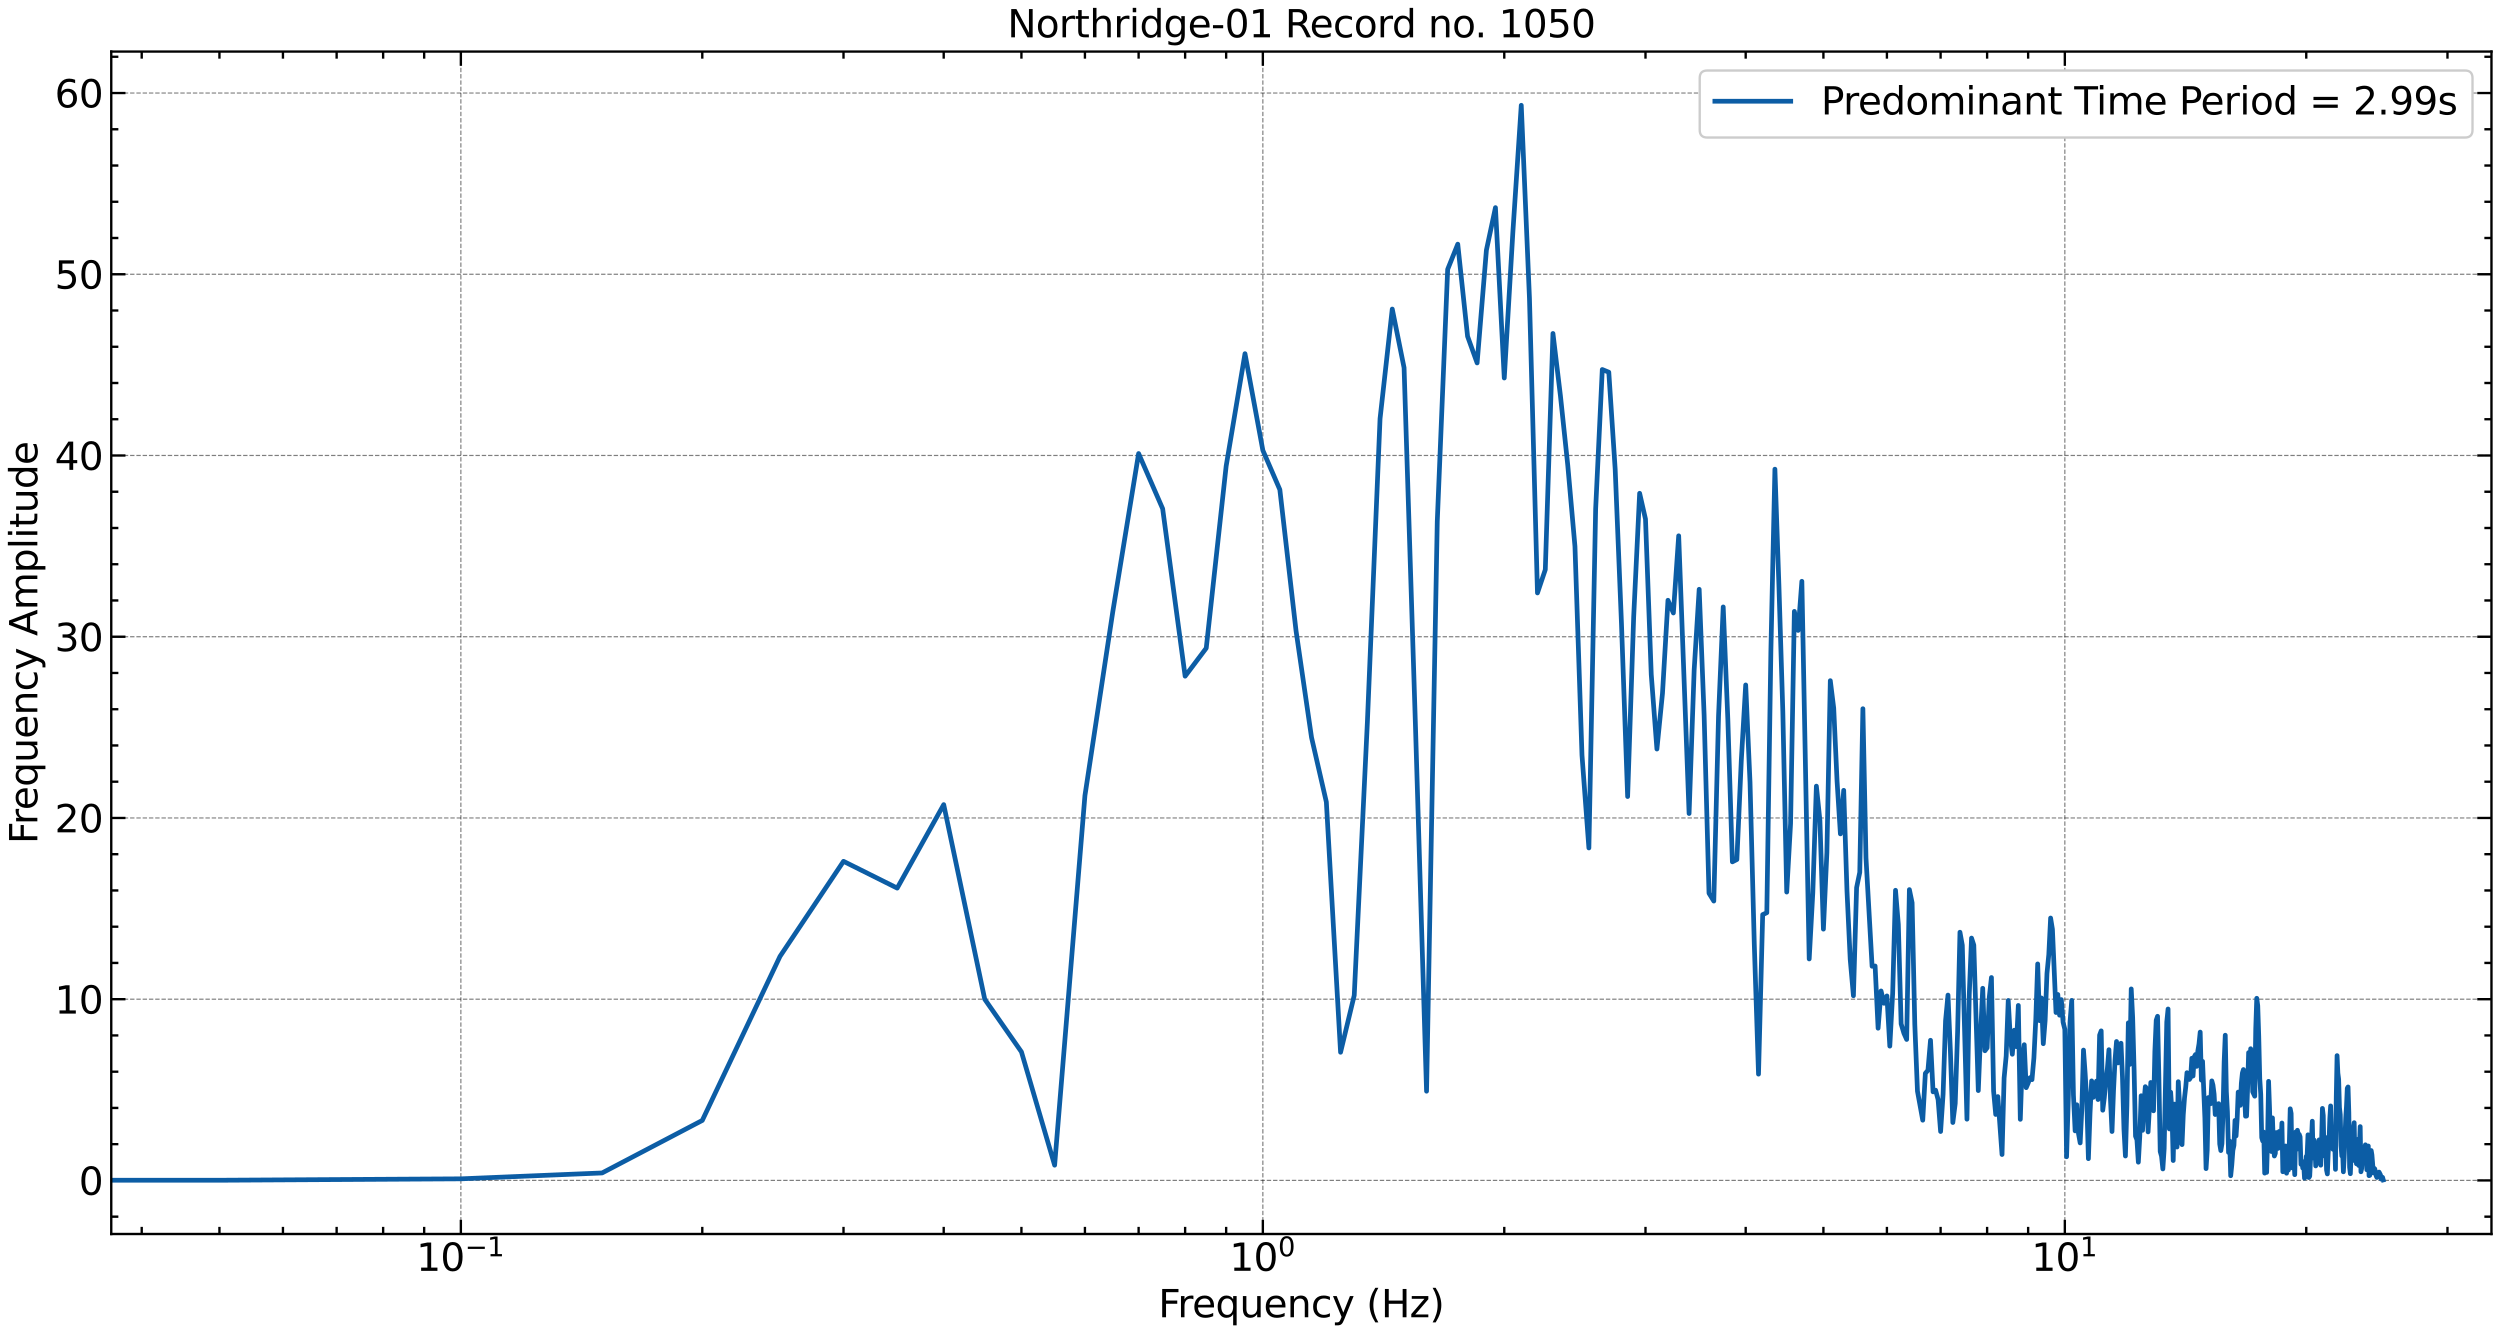 <?xml version="1.0" encoding="utf-8" standalone="no"?>
<!DOCTYPE svg PUBLIC "-//W3C//DTD SVG 1.1//EN"
  "http://www.w3.org/Graphics/SVG/1.1/DTD/svg11.dtd">
<svg xmlns:xlink="http://www.w3.org/1999/xlink" width="1054.945pt" height="562.788pt" viewBox="0 0 1054.945 562.788" xmlns="http://www.w3.org/2000/svg" version="1.1">
 <defs>
  <style type="text/css">*{stroke-linejoin: round; stroke-linecap: butt}</style>
 </defs>
 <g id="figure_1">
  <g id="patch_1">
   <path d="M 0 562.788 
L 1054.945 562.788 
L 1054.945 0 
L 0 0 
z
" style="fill: #ffffff"/>
  </g>
  <g id="axes_1">
   <g id="patch_2">
    <path d="M 46.945 520.717 
L 1051.345 520.717 
L 1051.345 21.758 
L 46.945 21.758 
z
" style="fill: #ffffff"/>
   </g>
   <g id="matplotlib.axis_1">
    <g id="xtick_1">
     <g id="line2d_1">
      <path d="M 194.474 520.717 
L 194.474 21.758 
" clip-path="url(#p0445f85940)" style="fill: none; stroke-dasharray: 1.85,0.8; stroke-dashoffset: 0; stroke: #000000; stroke-opacity: 0.5; stroke-width: 0.5"/>
     </g>
     <g id="line2d_2">
      <defs>
       <path id="ma2322bb692" d="M 0 0 
L 0 -6 
" style="stroke: #000000"/>
      </defs>
      <g>
       <use xlink:href="#ma2322bb692" x="194.474" y="520.717" style="stroke: #000000"/>
      </g>
     </g>
     <g id="line2d_3">
      <defs>
       <path id="md578809e7e" d="M 0 0 
L 0 6 
" style="stroke: #000000"/>
      </defs>
      <g>
       <use xlink:href="#md578809e7e" x="194.474" y="21.758" style="stroke: #000000"/>
      </g>
     </g>
     <g id="text_1">
      <!-- $\mathdefault{10^{-1}}$ -->
      <g transform="translate(175.674 536.375) scale(0.16 -0.16)">
       <defs>
        <path id="DejaVuSans-31" d="M 794 531 
L 1825 531 
L 1825 4091 
L 703 3866 
L 703 4441 
L 1819 4666 
L 2450 4666 
L 2450 531 
L 3481 531 
L 3481 0 
L 794 0 
L 794 531 
z
" transform="scale(0.016)"/>
        <path id="DejaVuSans-30" d="M 2034 4250 
Q 1547 4250 1301 3770 
Q 1056 3291 1056 2328 
Q 1056 1369 1301 889 
Q 1547 409 2034 409 
Q 2525 409 2770 889 
Q 3016 1369 3016 2328 
Q 3016 3291 2770 3770 
Q 2525 4250 2034 4250 
z
M 2034 4750 
Q 2819 4750 3233 4129 
Q 3647 3509 3647 2328 
Q 3647 1150 3233 529 
Q 2819 -91 2034 -91 
Q 1250 -91 836 529 
Q 422 1150 422 2328 
Q 422 3509 836 4129 
Q 1250 4750 2034 4750 
z
" transform="scale(0.016)"/>
        <path id="DejaVuSans-2212" d="M 678 2272 
L 4684 2272 
L 4684 1741 
L 678 1741 
L 678 2272 
z
" transform="scale(0.016)"/>
       </defs>
       <use xlink:href="#DejaVuSans-31" transform="translate(0 0.684)"/>
       <use xlink:href="#DejaVuSans-30" transform="translate(63.623 0.684)"/>
       <use xlink:href="#DejaVuSans-2212" transform="translate(128.203 38.966) scale(0.7)"/>
       <use xlink:href="#DejaVuSans-31" transform="translate(186.855 38.966) scale(0.7)"/>
      </g>
     </g>
    </g>
    <g id="xtick_2">
     <g id="line2d_4">
      <path d="M 532.894 520.717 
L 532.894 21.758 
" clip-path="url(#p0445f85940)" style="fill: none; stroke-dasharray: 1.85,0.8; stroke-dashoffset: 0; stroke: #000000; stroke-opacity: 0.5; stroke-width: 0.5"/>
     </g>
     <g id="line2d_5">
      <g>
       <use xlink:href="#ma2322bb692" x="532.894" y="520.717" style="stroke: #000000"/>
      </g>
     </g>
     <g id="line2d_6">
      <g>
       <use xlink:href="#md578809e7e" x="532.894" y="21.758" style="stroke: #000000"/>
      </g>
     </g>
     <g id="text_2">
      <!-- $\mathdefault{10^{0}}$ -->
      <g transform="translate(518.814 536.375) scale(0.16 -0.16)">
       <use xlink:href="#DejaVuSans-31" transform="translate(0 0.766)"/>
       <use xlink:href="#DejaVuSans-30" transform="translate(63.623 0.766)"/>
       <use xlink:href="#DejaVuSans-30" transform="translate(128.203 39.047) scale(0.7)"/>
      </g>
     </g>
    </g>
    <g id="xtick_3">
     <g id="line2d_7">
      <path d="M 871.314 520.717 
L 871.314 21.758 
" clip-path="url(#p0445f85940)" style="fill: none; stroke-dasharray: 1.85,0.8; stroke-dashoffset: 0; stroke: #000000; stroke-opacity: 0.5; stroke-width: 0.5"/>
     </g>
     <g id="line2d_8">
      <g>
       <use xlink:href="#ma2322bb692" x="871.314" y="520.717" style="stroke: #000000"/>
      </g>
     </g>
     <g id="line2d_9">
      <g>
       <use xlink:href="#md578809e7e" x="871.314" y="21.758" style="stroke: #000000"/>
      </g>
     </g>
     <g id="text_3">
      <!-- $\mathdefault{10^{1}}$ -->
      <g transform="translate(857.234 536.375) scale(0.16 -0.16)">
       <use xlink:href="#DejaVuSans-31" transform="translate(0 0.684)"/>
       <use xlink:href="#DejaVuSans-30" transform="translate(63.623 0.684)"/>
       <use xlink:href="#DejaVuSans-31" transform="translate(128.203 38.966) scale(0.7)"/>
      </g>
     </g>
    </g>
    <g id="xtick_4">
     <g id="line2d_10">
      <defs>
       <path id="mdf74023781" d="M 0 0 
L 0 -3 
" style="stroke: #000000"/>
      </defs>
      <g>
       <use xlink:href="#mdf74023781" x="59.803" y="520.717" style="stroke: #000000"/>
      </g>
     </g>
     <g id="line2d_11">
      <defs>
       <path id="m493f18cec1" d="M 0 0 
L 0 3 
" style="stroke: #000000"/>
      </defs>
      <g>
       <use xlink:href="#m493f18cec1" x="59.803" y="21.758" style="stroke: #000000"/>
      </g>
     </g>
    </g>
    <g id="xtick_5">
     <g id="line2d_12">
      <g>
       <use xlink:href="#mdf74023781" x="92.6" y="520.717" style="stroke: #000000"/>
      </g>
     </g>
     <g id="line2d_13">
      <g>
       <use xlink:href="#m493f18cec1" x="92.6" y="21.758" style="stroke: #000000"/>
      </g>
     </g>
    </g>
    <g id="xtick_6">
     <g id="line2d_14">
      <g>
       <use xlink:href="#mdf74023781" x="119.396" y="520.717" style="stroke: #000000"/>
      </g>
     </g>
     <g id="line2d_15">
      <g>
       <use xlink:href="#m493f18cec1" x="119.396" y="21.758" style="stroke: #000000"/>
      </g>
     </g>
    </g>
    <g id="xtick_7">
     <g id="line2d_16">
      <g>
       <use xlink:href="#mdf74023781" x="142.052" y="520.717" style="stroke: #000000"/>
      </g>
     </g>
     <g id="line2d_17">
      <g>
       <use xlink:href="#m493f18cec1" x="142.052" y="21.758" style="stroke: #000000"/>
      </g>
     </g>
    </g>
    <g id="xtick_8">
     <g id="line2d_18">
      <g>
       <use xlink:href="#mdf74023781" x="161.678" y="520.717" style="stroke: #000000"/>
      </g>
     </g>
     <g id="line2d_19">
      <g>
       <use xlink:href="#m493f18cec1" x="161.678" y="21.758" style="stroke: #000000"/>
      </g>
     </g>
    </g>
    <g id="xtick_9">
     <g id="line2d_20">
      <g>
       <use xlink:href="#mdf74023781" x="178.989" y="520.717" style="stroke: #000000"/>
      </g>
     </g>
     <g id="line2d_21">
      <g>
       <use xlink:href="#m493f18cec1" x="178.989" y="21.758" style="stroke: #000000"/>
      </g>
     </g>
    </g>
    <g id="xtick_10">
     <g id="line2d_22">
      <g>
       <use xlink:href="#mdf74023781" x="296.349" y="520.717" style="stroke: #000000"/>
      </g>
     </g>
     <g id="line2d_23">
      <g>
       <use xlink:href="#m493f18cec1" x="296.349" y="21.758" style="stroke: #000000"/>
      </g>
     </g>
    </g>
    <g id="xtick_11">
     <g id="line2d_24">
      <g>
       <use xlink:href="#mdf74023781" x="355.941" y="520.717" style="stroke: #000000"/>
      </g>
     </g>
     <g id="line2d_25">
      <g>
       <use xlink:href="#m493f18cec1" x="355.941" y="21.758" style="stroke: #000000"/>
      </g>
     </g>
    </g>
    <g id="xtick_12">
     <g id="line2d_26">
      <g>
       <use xlink:href="#mdf74023781" x="398.223" y="520.717" style="stroke: #000000"/>
      </g>
     </g>
     <g id="line2d_27">
      <g>
       <use xlink:href="#m493f18cec1" x="398.223" y="21.758" style="stroke: #000000"/>
      </g>
     </g>
    </g>
    <g id="xtick_13">
     <g id="line2d_28">
      <g>
       <use xlink:href="#mdf74023781" x="431.019" y="520.717" style="stroke: #000000"/>
      </g>
     </g>
     <g id="line2d_29">
      <g>
       <use xlink:href="#m493f18cec1" x="431.019" y="21.758" style="stroke: #000000"/>
      </g>
     </g>
    </g>
    <g id="xtick_14">
     <g id="line2d_30">
      <g>
       <use xlink:href="#mdf74023781" x="457.816" y="520.717" style="stroke: #000000"/>
      </g>
     </g>
     <g id="line2d_31">
      <g>
       <use xlink:href="#m493f18cec1" x="457.816" y="21.758" style="stroke: #000000"/>
      </g>
     </g>
    </g>
    <g id="xtick_15">
     <g id="line2d_32">
      <g>
       <use xlink:href="#mdf74023781" x="480.472" y="520.717" style="stroke: #000000"/>
      </g>
     </g>
     <g id="line2d_33">
      <g>
       <use xlink:href="#m493f18cec1" x="480.472" y="21.758" style="stroke: #000000"/>
      </g>
     </g>
    </g>
    <g id="xtick_16">
     <g id="line2d_34">
      <g>
       <use xlink:href="#mdf74023781" x="500.098" y="520.717" style="stroke: #000000"/>
      </g>
     </g>
     <g id="line2d_35">
      <g>
       <use xlink:href="#m493f18cec1" x="500.098" y="21.758" style="stroke: #000000"/>
      </g>
     </g>
    </g>
    <g id="xtick_17">
     <g id="line2d_36">
      <g>
       <use xlink:href="#mdf74023781" x="517.409" y="520.717" style="stroke: #000000"/>
      </g>
     </g>
     <g id="line2d_37">
      <g>
       <use xlink:href="#m493f18cec1" x="517.409" y="21.758" style="stroke: #000000"/>
      </g>
     </g>
    </g>
    <g id="xtick_18">
     <g id="line2d_38">
      <g>
       <use xlink:href="#mdf74023781" x="634.769" y="520.717" style="stroke: #000000"/>
      </g>
     </g>
     <g id="line2d_39">
      <g>
       <use xlink:href="#m493f18cec1" x="634.769" y="21.758" style="stroke: #000000"/>
      </g>
     </g>
    </g>
    <g id="xtick_19">
     <g id="line2d_40">
      <g>
       <use xlink:href="#mdf74023781" x="694.361" y="520.717" style="stroke: #000000"/>
      </g>
     </g>
     <g id="line2d_41">
      <g>
       <use xlink:href="#m493f18cec1" x="694.361" y="21.758" style="stroke: #000000"/>
      </g>
     </g>
    </g>
    <g id="xtick_20">
     <g id="line2d_42">
      <g>
       <use xlink:href="#mdf74023781" x="736.643" y="520.717" style="stroke: #000000"/>
      </g>
     </g>
     <g id="line2d_43">
      <g>
       <use xlink:href="#m493f18cec1" x="736.643" y="21.758" style="stroke: #000000"/>
      </g>
     </g>
    </g>
    <g id="xtick_21">
     <g id="line2d_44">
      <g>
       <use xlink:href="#mdf74023781" x="769.439" y="520.717" style="stroke: #000000"/>
      </g>
     </g>
     <g id="line2d_45">
      <g>
       <use xlink:href="#m493f18cec1" x="769.439" y="21.758" style="stroke: #000000"/>
      </g>
     </g>
    </g>
    <g id="xtick_22">
     <g id="line2d_46">
      <g>
       <use xlink:href="#mdf74023781" x="796.236" y="520.717" style="stroke: #000000"/>
      </g>
     </g>
     <g id="line2d_47">
      <g>
       <use xlink:href="#m493f18cec1" x="796.236" y="21.758" style="stroke: #000000"/>
      </g>
     </g>
    </g>
    <g id="xtick_23">
     <g id="line2d_48">
      <g>
       <use xlink:href="#mdf74023781" x="818.892" y="520.717" style="stroke: #000000"/>
      </g>
     </g>
     <g id="line2d_49">
      <g>
       <use xlink:href="#m493f18cec1" x="818.892" y="21.758" style="stroke: #000000"/>
      </g>
     </g>
    </g>
    <g id="xtick_24">
     <g id="line2d_50">
      <g>
       <use xlink:href="#mdf74023781" x="838.518" y="520.717" style="stroke: #000000"/>
      </g>
     </g>
     <g id="line2d_51">
      <g>
       <use xlink:href="#m493f18cec1" x="838.518" y="21.758" style="stroke: #000000"/>
      </g>
     </g>
    </g>
    <g id="xtick_25">
     <g id="line2d_52">
      <g>
       <use xlink:href="#mdf74023781" x="855.829" y="520.717" style="stroke: #000000"/>
      </g>
     </g>
     <g id="line2d_53">
      <g>
       <use xlink:href="#m493f18cec1" x="855.829" y="21.758" style="stroke: #000000"/>
      </g>
     </g>
    </g>
    <g id="xtick_26">
     <g id="line2d_54">
      <g>
       <use xlink:href="#mdf74023781" x="973.188" y="520.717" style="stroke: #000000"/>
      </g>
     </g>
     <g id="line2d_55">
      <g>
       <use xlink:href="#m493f18cec1" x="973.188" y="21.758" style="stroke: #000000"/>
      </g>
     </g>
    </g>
    <g id="xtick_27">
     <g id="line2d_56">
      <g>
       <use xlink:href="#mdf74023781" x="1032.781" y="520.717" style="stroke: #000000"/>
      </g>
     </g>
     <g id="line2d_57">
      <g>
       <use xlink:href="#m493f18cec1" x="1032.781" y="21.758" style="stroke: #000000"/>
      </g>
     </g>
    </g>
    <g id="text_4">
     <!-- Frequency (Hz) -->
     <g transform="translate(488.817 555.86) scale(0.16 -0.16)">
      <defs>
       <path id="DejaVuSans-46" d="M 628 4666 
L 3309 4666 
L 3309 4134 
L 1259 4134 
L 1259 2759 
L 3109 2759 
L 3109 2228 
L 1259 2228 
L 1259 0 
L 628 0 
L 628 4666 
z
" transform="scale(0.016)"/>
       <path id="DejaVuSans-72" d="M 2631 2963 
Q 2534 3019 2420 3045 
Q 2306 3072 2169 3072 
Q 1681 3072 1420 2755 
Q 1159 2438 1159 1844 
L 1159 0 
L 581 0 
L 581 3500 
L 1159 3500 
L 1159 2956 
Q 1341 3275 1631 3429 
Q 1922 3584 2338 3584 
Q 2397 3584 2469 3576 
Q 2541 3569 2628 3553 
L 2631 2963 
z
" transform="scale(0.016)"/>
       <path id="DejaVuSans-65" d="M 3597 1894 
L 3597 1613 
L 953 1613 
Q 991 1019 1311 708 
Q 1631 397 2203 397 
Q 2534 397 2845 478 
Q 3156 559 3463 722 
L 3463 178 
Q 3153 47 2828 -22 
Q 2503 -91 2169 -91 
Q 1331 -91 842 396 
Q 353 884 353 1716 
Q 353 2575 817 3079 
Q 1281 3584 2069 3584 
Q 2775 3584 3186 3129 
Q 3597 2675 3597 1894 
z
M 3022 2063 
Q 3016 2534 2758 2815 
Q 2500 3097 2075 3097 
Q 1594 3097 1305 2825 
Q 1016 2553 972 2059 
L 3022 2063 
z
" transform="scale(0.016)"/>
       <path id="DejaVuSans-71" d="M 947 1747 
Q 947 1113 1208 752 
Q 1469 391 1925 391 
Q 2381 391 2643 752 
Q 2906 1113 2906 1747 
Q 2906 2381 2643 2742 
Q 2381 3103 1925 3103 
Q 1469 3103 1208 2742 
Q 947 2381 947 1747 
z
M 2906 525 
Q 2725 213 2448 61 
Q 2172 -91 1784 -91 
Q 1150 -91 751 415 
Q 353 922 353 1747 
Q 353 2572 751 3078 
Q 1150 3584 1784 3584 
Q 2172 3584 2448 3432 
Q 2725 3281 2906 2969 
L 2906 3500 
L 3481 3500 
L 3481 -1331 
L 2906 -1331 
L 2906 525 
z
" transform="scale(0.016)"/>
       <path id="DejaVuSans-75" d="M 544 1381 
L 544 3500 
L 1119 3500 
L 1119 1403 
Q 1119 906 1312 657 
Q 1506 409 1894 409 
Q 2359 409 2629 706 
Q 2900 1003 2900 1516 
L 2900 3500 
L 3475 3500 
L 3475 0 
L 2900 0 
L 2900 538 
Q 2691 219 2414 64 
Q 2138 -91 1772 -91 
Q 1169 -91 856 284 
Q 544 659 544 1381 
z
M 1991 3584 
L 1991 3584 
z
" transform="scale(0.016)"/>
       <path id="DejaVuSans-6e" d="M 3513 2113 
L 3513 0 
L 2938 0 
L 2938 2094 
Q 2938 2591 2744 2837 
Q 2550 3084 2163 3084 
Q 1697 3084 1428 2787 
Q 1159 2491 1159 1978 
L 1159 0 
L 581 0 
L 581 3500 
L 1159 3500 
L 1159 2956 
Q 1366 3272 1645 3428 
Q 1925 3584 2291 3584 
Q 2894 3584 3203 3211 
Q 3513 2838 3513 2113 
z
" transform="scale(0.016)"/>
       <path id="DejaVuSans-63" d="M 3122 3366 
L 3122 2828 
Q 2878 2963 2633 3030 
Q 2388 3097 2138 3097 
Q 1578 3097 1268 2742 
Q 959 2388 959 1747 
Q 959 1106 1268 751 
Q 1578 397 2138 397 
Q 2388 397 2633 464 
Q 2878 531 3122 666 
L 3122 134 
Q 2881 22 2623 -34 
Q 2366 -91 2075 -91 
Q 1284 -91 818 406 
Q 353 903 353 1747 
Q 353 2603 823 3093 
Q 1294 3584 2113 3584 
Q 2378 3584 2631 3529 
Q 2884 3475 3122 3366 
z
" transform="scale(0.016)"/>
       <path id="DejaVuSans-79" d="M 2059 -325 
Q 1816 -950 1584 -1140 
Q 1353 -1331 966 -1331 
L 506 -1331 
L 506 -850 
L 844 -850 
Q 1081 -850 1212 -737 
Q 1344 -625 1503 -206 
L 1606 56 
L 191 3500 
L 800 3500 
L 1894 763 
L 2988 3500 
L 3597 3500 
L 2059 -325 
z
" transform="scale(0.016)"/>
       <path id="DejaVuSans-20" transform="scale(0.016)"/>
       <path id="DejaVuSans-28" d="M 1984 4856 
Q 1566 4138 1362 3434 
Q 1159 2731 1159 2009 
Q 1159 1288 1364 580 
Q 1569 -128 1984 -844 
L 1484 -844 
Q 1016 -109 783 600 
Q 550 1309 550 2009 
Q 550 2706 781 3412 
Q 1013 4119 1484 4856 
L 1984 4856 
z
" transform="scale(0.016)"/>
       <path id="DejaVuSans-48" d="M 628 4666 
L 1259 4666 
L 1259 2753 
L 3553 2753 
L 3553 4666 
L 4184 4666 
L 4184 0 
L 3553 0 
L 3553 2222 
L 1259 2222 
L 1259 0 
L 628 0 
L 628 4666 
z
" transform="scale(0.016)"/>
       <path id="DejaVuSans-7a" d="M 353 3500 
L 3084 3500 
L 3084 2975 
L 922 459 
L 3084 459 
L 3084 0 
L 275 0 
L 275 525 
L 2438 3041 
L 353 3041 
L 353 3500 
z
" transform="scale(0.016)"/>
       <path id="DejaVuSans-29" d="M 513 4856 
L 1013 4856 
Q 1481 4119 1714 3412 
Q 1947 2706 1947 2009 
Q 1947 1309 1714 600 
Q 1481 -109 1013 -844 
L 513 -844 
Q 928 -128 1133 580 
Q 1338 1288 1338 2009 
Q 1338 2731 1133 3434 
Q 928 4138 513 4856 
z
" transform="scale(0.016)"/>
      </defs>
      <use xlink:href="#DejaVuSans-46"/>
      <use xlink:href="#DejaVuSans-72" x="50.27"/>
      <use xlink:href="#DejaVuSans-65" x="89.133"/>
      <use xlink:href="#DejaVuSans-71" x="150.656"/>
      <use xlink:href="#DejaVuSans-75" x="214.133"/>
      <use xlink:href="#DejaVuSans-65" x="277.512"/>
      <use xlink:href="#DejaVuSans-6e" x="339.035"/>
      <use xlink:href="#DejaVuSans-63" x="402.414"/>
      <use xlink:href="#DejaVuSans-79" x="457.395"/>
      <use xlink:href="#DejaVuSans-20" x="516.574"/>
      <use xlink:href="#DejaVuSans-28" x="548.361"/>
      <use xlink:href="#DejaVuSans-48" x="587.375"/>
      <use xlink:href="#DejaVuSans-7a" x="662.57"/>
      <use xlink:href="#DejaVuSans-29" x="715.061"/>
     </g>
    </g>
   </g>
   <g id="matplotlib.axis_2">
    <g id="ytick_1">
     <g id="line2d_58">
      <path d="M 46.945 498.114 
L 1051.345 498.114 
" clip-path="url(#p0445f85940)" style="fill: none; stroke-dasharray: 1.85,0.8; stroke-dashoffset: 0; stroke: #000000; stroke-opacity: 0.5; stroke-width: 0.5"/>
     </g>
     <g id="line2d_59">
      <defs>
       <path id="md4cf483f5a" d="M 0 0 
L 6 0 
" style="stroke: #000000"/>
      </defs>
      <g>
       <use xlink:href="#md4cf483f5a" x="46.945" y="498.114" style="stroke: #000000"/>
      </g>
     </g>
     <g id="line2d_60">
      <defs>
       <path id="m2372f3d956" d="M 0 0 
L -6 0 
" style="stroke: #000000"/>
      </defs>
      <g>
       <use xlink:href="#m2372f3d956" x="1051.345" y="498.114" style="stroke: #000000"/>
      </g>
     </g>
     <g id="text_5">
      <!-- 0 -->
      <g transform="translate(33.265 504.193) scale(0.16 -0.16)">
       <use xlink:href="#DejaVuSans-30"/>
      </g>
     </g>
    </g>
    <g id="ytick_2">
     <g id="line2d_61">
      <path d="M 46.945 421.637 
L 1051.345 421.637 
" clip-path="url(#p0445f85940)" style="fill: none; stroke-dasharray: 1.85,0.8; stroke-dashoffset: 0; stroke: #000000; stroke-opacity: 0.5; stroke-width: 0.5"/>
     </g>
     <g id="line2d_62">
      <g>
       <use xlink:href="#md4cf483f5a" x="46.945" y="421.637" style="stroke: #000000"/>
      </g>
     </g>
     <g id="line2d_63">
      <g>
       <use xlink:href="#m2372f3d956" x="1051.345" y="421.637" style="stroke: #000000"/>
      </g>
     </g>
     <g id="text_6">
      <!-- 10 -->
      <g transform="translate(23.085 427.716) scale(0.16 -0.16)">
       <use xlink:href="#DejaVuSans-31"/>
       <use xlink:href="#DejaVuSans-30" x="63.623"/>
      </g>
     </g>
    </g>
    <g id="ytick_3">
     <g id="line2d_64">
      <path d="M 46.945 345.161 
L 1051.345 345.161 
" clip-path="url(#p0445f85940)" style="fill: none; stroke-dasharray: 1.85,0.8; stroke-dashoffset: 0; stroke: #000000; stroke-opacity: 0.5; stroke-width: 0.5"/>
     </g>
     <g id="line2d_65">
      <g>
       <use xlink:href="#md4cf483f5a" x="46.945" y="345.161" style="stroke: #000000"/>
      </g>
     </g>
     <g id="line2d_66">
      <g>
       <use xlink:href="#m2372f3d956" x="1051.345" y="345.161" style="stroke: #000000"/>
      </g>
     </g>
     <g id="text_7">
      <!-- 20 -->
      <g transform="translate(23.085 351.239) scale(0.16 -0.16)">
       <defs>
        <path id="DejaVuSans-32" d="M 1228 531 
L 3431 531 
L 3431 0 
L 469 0 
L 469 531 
Q 828 903 1448 1529 
Q 2069 2156 2228 2338 
Q 2531 2678 2651 2914 
Q 2772 3150 2772 3378 
Q 2772 3750 2511 3984 
Q 2250 4219 1831 4219 
Q 1534 4219 1204 4116 
Q 875 4013 500 3803 
L 500 4441 
Q 881 4594 1212 4672 
Q 1544 4750 1819 4750 
Q 2544 4750 2975 4387 
Q 3406 4025 3406 3419 
Q 3406 3131 3298 2873 
Q 3191 2616 2906 2266 
Q 2828 2175 2409 1742 
Q 1991 1309 1228 531 
z
" transform="scale(0.016)"/>
       </defs>
       <use xlink:href="#DejaVuSans-32"/>
       <use xlink:href="#DejaVuSans-30" x="63.623"/>
      </g>
     </g>
    </g>
    <g id="ytick_4">
     <g id="line2d_67">
      <path d="M 46.945 268.684 
L 1051.345 268.684 
" clip-path="url(#p0445f85940)" style="fill: none; stroke-dasharray: 1.85,0.8; stroke-dashoffset: 0; stroke: #000000; stroke-opacity: 0.5; stroke-width: 0.5"/>
     </g>
     <g id="line2d_68">
      <g>
       <use xlink:href="#md4cf483f5a" x="46.945" y="268.684" style="stroke: #000000"/>
      </g>
     </g>
     <g id="line2d_69">
      <g>
       <use xlink:href="#m2372f3d956" x="1051.345" y="268.684" style="stroke: #000000"/>
      </g>
     </g>
     <g id="text_8">
      <!-- 30 -->
      <g transform="translate(23.085 274.763) scale(0.16 -0.16)">
       <defs>
        <path id="DejaVuSans-33" d="M 2597 2516 
Q 3050 2419 3304 2112 
Q 3559 1806 3559 1356 
Q 3559 666 3084 287 
Q 2609 -91 1734 -91 
Q 1441 -91 1130 -33 
Q 819 25 488 141 
L 488 750 
Q 750 597 1062 519 
Q 1375 441 1716 441 
Q 2309 441 2620 675 
Q 2931 909 2931 1356 
Q 2931 1769 2642 2001 
Q 2353 2234 1838 2234 
L 1294 2234 
L 1294 2753 
L 1863 2753 
Q 2328 2753 2575 2939 
Q 2822 3125 2822 3475 
Q 2822 3834 2567 4026 
Q 2313 4219 1838 4219 
Q 1578 4219 1281 4162 
Q 984 4106 628 3988 
L 628 4550 
Q 988 4650 1302 4700 
Q 1616 4750 1894 4750 
Q 2613 4750 3031 4423 
Q 3450 4097 3450 3541 
Q 3450 3153 3228 2886 
Q 3006 2619 2597 2516 
z
" transform="scale(0.016)"/>
       </defs>
       <use xlink:href="#DejaVuSans-33"/>
       <use xlink:href="#DejaVuSans-30" x="63.623"/>
      </g>
     </g>
    </g>
    <g id="ytick_5">
     <g id="line2d_70">
      <path d="M 46.945 192.208 
L 1051.345 192.208 
" clip-path="url(#p0445f85940)" style="fill: none; stroke-dasharray: 1.85,0.8; stroke-dashoffset: 0; stroke: #000000; stroke-opacity: 0.5; stroke-width: 0.5"/>
     </g>
     <g id="line2d_71">
      <g>
       <use xlink:href="#md4cf483f5a" x="46.945" y="192.208" style="stroke: #000000"/>
      </g>
     </g>
     <g id="line2d_72">
      <g>
       <use xlink:href="#m2372f3d956" x="1051.345" y="192.208" style="stroke: #000000"/>
      </g>
     </g>
     <g id="text_9">
      <!-- 40 -->
      <g transform="translate(23.085 198.286) scale(0.16 -0.16)">
       <defs>
        <path id="DejaVuSans-34" d="M 2419 4116 
L 825 1625 
L 2419 1625 
L 2419 4116 
z
M 2253 4666 
L 3047 4666 
L 3047 1625 
L 3713 1625 
L 3713 1100 
L 3047 1100 
L 3047 0 
L 2419 0 
L 2419 1100 
L 313 1100 
L 313 1709 
L 2253 4666 
z
" transform="scale(0.016)"/>
       </defs>
       <use xlink:href="#DejaVuSans-34"/>
       <use xlink:href="#DejaVuSans-30" x="63.623"/>
      </g>
     </g>
    </g>
    <g id="ytick_6">
     <g id="line2d_73">
      <path d="M 46.945 115.731 
L 1051.345 115.731 
" clip-path="url(#p0445f85940)" style="fill: none; stroke-dasharray: 1.85,0.8; stroke-dashoffset: 0; stroke: #000000; stroke-opacity: 0.5; stroke-width: 0.5"/>
     </g>
     <g id="line2d_74">
      <g>
       <use xlink:href="#md4cf483f5a" x="46.945" y="115.731" style="stroke: #000000"/>
      </g>
     </g>
     <g id="line2d_75">
      <g>
       <use xlink:href="#m2372f3d956" x="1051.345" y="115.731" style="stroke: #000000"/>
      </g>
     </g>
     <g id="text_10">
      <!-- 50 -->
      <g transform="translate(23.085 121.81) scale(0.16 -0.16)">
       <defs>
        <path id="DejaVuSans-35" d="M 691 4666 
L 3169 4666 
L 3169 4134 
L 1269 4134 
L 1269 2991 
Q 1406 3038 1543 3061 
Q 1681 3084 1819 3084 
Q 2600 3084 3056 2656 
Q 3513 2228 3513 1497 
Q 3513 744 3044 326 
Q 2575 -91 1722 -91 
Q 1428 -91 1123 -41 
Q 819 9 494 109 
L 494 744 
Q 775 591 1075 516 
Q 1375 441 1709 441 
Q 2250 441 2565 725 
Q 2881 1009 2881 1497 
Q 2881 1984 2565 2268 
Q 2250 2553 1709 2553 
Q 1456 2553 1204 2497 
Q 953 2441 691 2322 
L 691 4666 
z
" transform="scale(0.016)"/>
       </defs>
       <use xlink:href="#DejaVuSans-35"/>
       <use xlink:href="#DejaVuSans-30" x="63.623"/>
      </g>
     </g>
    </g>
    <g id="ytick_7">
     <g id="line2d_76">
      <path d="M 46.945 39.255 
L 1051.345 39.255 
" clip-path="url(#p0445f85940)" style="fill: none; stroke-dasharray: 1.85,0.8; stroke-dashoffset: 0; stroke: #000000; stroke-opacity: 0.5; stroke-width: 0.5"/>
     </g>
     <g id="line2d_77">
      <g>
       <use xlink:href="#md4cf483f5a" x="46.945" y="39.255" style="stroke: #000000"/>
      </g>
     </g>
     <g id="line2d_78">
      <g>
       <use xlink:href="#m2372f3d956" x="1051.345" y="39.255" style="stroke: #000000"/>
      </g>
     </g>
     <g id="text_11">
      <!-- 60 -->
      <g transform="translate(23.085 45.333) scale(0.16 -0.16)">
       <defs>
        <path id="DejaVuSans-36" d="M 2113 2584 
Q 1688 2584 1439 2293 
Q 1191 2003 1191 1497 
Q 1191 994 1439 701 
Q 1688 409 2113 409 
Q 2538 409 2786 701 
Q 3034 994 3034 1497 
Q 3034 2003 2786 2293 
Q 2538 2584 2113 2584 
z
M 3366 4563 
L 3366 3988 
Q 3128 4100 2886 4159 
Q 2644 4219 2406 4219 
Q 1781 4219 1451 3797 
Q 1122 3375 1075 2522 
Q 1259 2794 1537 2939 
Q 1816 3084 2150 3084 
Q 2853 3084 3261 2657 
Q 3669 2231 3669 1497 
Q 3669 778 3244 343 
Q 2819 -91 2113 -91 
Q 1303 -91 875 529 
Q 447 1150 447 2328 
Q 447 3434 972 4092 
Q 1497 4750 2381 4750 
Q 2619 4750 2861 4703 
Q 3103 4656 3366 4563 
z
" transform="scale(0.016)"/>
       </defs>
       <use xlink:href="#DejaVuSans-36"/>
       <use xlink:href="#DejaVuSans-30" x="63.623"/>
      </g>
     </g>
    </g>
    <g id="ytick_8">
     <g id="line2d_79">
      <defs>
       <path id="m7fead90cf2" d="M 0 0 
L 3 0 
" style="stroke: #000000"/>
      </defs>
      <g>
       <use xlink:href="#m7fead90cf2" x="46.945" y="513.409" style="stroke: #000000"/>
      </g>
     </g>
     <g id="line2d_80">
      <defs>
       <path id="me72b6544f2" d="M 0 0 
L -3 0 
" style="stroke: #000000"/>
      </defs>
      <g>
       <use xlink:href="#me72b6544f2" x="1051.345" y="513.409" style="stroke: #000000"/>
      </g>
     </g>
    </g>
    <g id="ytick_9">
     <g id="line2d_81">
      <g>
       <use xlink:href="#m7fead90cf2" x="46.945" y="482.818" style="stroke: #000000"/>
      </g>
     </g>
     <g id="line2d_82">
      <g>
       <use xlink:href="#me72b6544f2" x="1051.345" y="482.818" style="stroke: #000000"/>
      </g>
     </g>
    </g>
    <g id="ytick_10">
     <g id="line2d_83">
      <g>
       <use xlink:href="#m7fead90cf2" x="46.945" y="467.523" style="stroke: #000000"/>
      </g>
     </g>
     <g id="line2d_84">
      <g>
       <use xlink:href="#me72b6544f2" x="1051.345" y="467.523" style="stroke: #000000"/>
      </g>
     </g>
    </g>
    <g id="ytick_11">
     <g id="line2d_85">
      <g>
       <use xlink:href="#m7fead90cf2" x="46.945" y="452.228" style="stroke: #000000"/>
      </g>
     </g>
     <g id="line2d_86">
      <g>
       <use xlink:href="#me72b6544f2" x="1051.345" y="452.228" style="stroke: #000000"/>
      </g>
     </g>
    </g>
    <g id="ytick_12">
     <g id="line2d_87">
      <g>
       <use xlink:href="#m7fead90cf2" x="46.945" y="436.933" style="stroke: #000000"/>
      </g>
     </g>
     <g id="line2d_88">
      <g>
       <use xlink:href="#me72b6544f2" x="1051.345" y="436.933" style="stroke: #000000"/>
      </g>
     </g>
    </g>
    <g id="ytick_13">
     <g id="line2d_89">
      <g>
       <use xlink:href="#m7fead90cf2" x="46.945" y="406.342" style="stroke: #000000"/>
      </g>
     </g>
     <g id="line2d_90">
      <g>
       <use xlink:href="#me72b6544f2" x="1051.345" y="406.342" style="stroke: #000000"/>
      </g>
     </g>
    </g>
    <g id="ytick_14">
     <g id="line2d_91">
      <g>
       <use xlink:href="#m7fead90cf2" x="46.945" y="391.047" style="stroke: #000000"/>
      </g>
     </g>
     <g id="line2d_92">
      <g>
       <use xlink:href="#me72b6544f2" x="1051.345" y="391.047" style="stroke: #000000"/>
      </g>
     </g>
    </g>
    <g id="ytick_15">
     <g id="line2d_93">
      <g>
       <use xlink:href="#m7fead90cf2" x="46.945" y="375.751" style="stroke: #000000"/>
      </g>
     </g>
     <g id="line2d_94">
      <g>
       <use xlink:href="#me72b6544f2" x="1051.345" y="375.751" style="stroke: #000000"/>
      </g>
     </g>
    </g>
    <g id="ytick_16">
     <g id="line2d_95">
      <g>
       <use xlink:href="#m7fead90cf2" x="46.945" y="360.456" style="stroke: #000000"/>
      </g>
     </g>
     <g id="line2d_96">
      <g>
       <use xlink:href="#me72b6544f2" x="1051.345" y="360.456" style="stroke: #000000"/>
      </g>
     </g>
    </g>
    <g id="ytick_17">
     <g id="line2d_97">
      <g>
       <use xlink:href="#m7fead90cf2" x="46.945" y="329.865" style="stroke: #000000"/>
      </g>
     </g>
     <g id="line2d_98">
      <g>
       <use xlink:href="#me72b6544f2" x="1051.345" y="329.865" style="stroke: #000000"/>
      </g>
     </g>
    </g>
    <g id="ytick_18">
     <g id="line2d_99">
      <g>
       <use xlink:href="#m7fead90cf2" x="46.945" y="314.57" style="stroke: #000000"/>
      </g>
     </g>
     <g id="line2d_100">
      <g>
       <use xlink:href="#me72b6544f2" x="1051.345" y="314.57" style="stroke: #000000"/>
      </g>
     </g>
    </g>
    <g id="ytick_19">
     <g id="line2d_101">
      <g>
       <use xlink:href="#m7fead90cf2" x="46.945" y="299.275" style="stroke: #000000"/>
      </g>
     </g>
     <g id="line2d_102">
      <g>
       <use xlink:href="#me72b6544f2" x="1051.345" y="299.275" style="stroke: #000000"/>
      </g>
     </g>
    </g>
    <g id="ytick_20">
     <g id="line2d_103">
      <g>
       <use xlink:href="#m7fead90cf2" x="46.945" y="283.979" style="stroke: #000000"/>
      </g>
     </g>
     <g id="line2d_104">
      <g>
       <use xlink:href="#me72b6544f2" x="1051.345" y="283.979" style="stroke: #000000"/>
      </g>
     </g>
    </g>
    <g id="ytick_21">
     <g id="line2d_105">
      <g>
       <use xlink:href="#m7fead90cf2" x="46.945" y="253.389" style="stroke: #000000"/>
      </g>
     </g>
     <g id="line2d_106">
      <g>
       <use xlink:href="#me72b6544f2" x="1051.345" y="253.389" style="stroke: #000000"/>
      </g>
     </g>
    </g>
    <g id="ytick_22">
     <g id="line2d_107">
      <g>
       <use xlink:href="#m7fead90cf2" x="46.945" y="238.094" style="stroke: #000000"/>
      </g>
     </g>
     <g id="line2d_108">
      <g>
       <use xlink:href="#me72b6544f2" x="1051.345" y="238.094" style="stroke: #000000"/>
      </g>
     </g>
    </g>
    <g id="ytick_23">
     <g id="line2d_109">
      <g>
       <use xlink:href="#m7fead90cf2" x="46.945" y="222.798" style="stroke: #000000"/>
      </g>
     </g>
     <g id="line2d_110">
      <g>
       <use xlink:href="#me72b6544f2" x="1051.345" y="222.798" style="stroke: #000000"/>
      </g>
     </g>
    </g>
    <g id="ytick_24">
     <g id="line2d_111">
      <g>
       <use xlink:href="#m7fead90cf2" x="46.945" y="207.503" style="stroke: #000000"/>
      </g>
     </g>
     <g id="line2d_112">
      <g>
       <use xlink:href="#me72b6544f2" x="1051.345" y="207.503" style="stroke: #000000"/>
      </g>
     </g>
    </g>
    <g id="ytick_25">
     <g id="line2d_113">
      <g>
       <use xlink:href="#m7fead90cf2" x="46.945" y="176.912" style="stroke: #000000"/>
      </g>
     </g>
     <g id="line2d_114">
      <g>
       <use xlink:href="#me72b6544f2" x="1051.345" y="176.912" style="stroke: #000000"/>
      </g>
     </g>
    </g>
    <g id="ytick_26">
     <g id="line2d_115">
      <g>
       <use xlink:href="#m7fead90cf2" x="46.945" y="161.617" style="stroke: #000000"/>
      </g>
     </g>
     <g id="line2d_116">
      <g>
       <use xlink:href="#me72b6544f2" x="1051.345" y="161.617" style="stroke: #000000"/>
      </g>
     </g>
    </g>
    <g id="ytick_27">
     <g id="line2d_117">
      <g>
       <use xlink:href="#m7fead90cf2" x="46.945" y="146.322" style="stroke: #000000"/>
      </g>
     </g>
     <g id="line2d_118">
      <g>
       <use xlink:href="#me72b6544f2" x="1051.345" y="146.322" style="stroke: #000000"/>
      </g>
     </g>
    </g>
    <g id="ytick_28">
     <g id="line2d_119">
      <g>
       <use xlink:href="#m7fead90cf2" x="46.945" y="131.026" style="stroke: #000000"/>
      </g>
     </g>
     <g id="line2d_120">
      <g>
       <use xlink:href="#me72b6544f2" x="1051.345" y="131.026" style="stroke: #000000"/>
      </g>
     </g>
    </g>
    <g id="ytick_29">
     <g id="line2d_121">
      <g>
       <use xlink:href="#m7fead90cf2" x="46.945" y="100.436" style="stroke: #000000"/>
      </g>
     </g>
     <g id="line2d_122">
      <g>
       <use xlink:href="#me72b6544f2" x="1051.345" y="100.436" style="stroke: #000000"/>
      </g>
     </g>
    </g>
    <g id="ytick_30">
     <g id="line2d_123">
      <g>
       <use xlink:href="#m7fead90cf2" x="46.945" y="85.14" style="stroke: #000000"/>
      </g>
     </g>
     <g id="line2d_124">
      <g>
       <use xlink:href="#me72b6544f2" x="1051.345" y="85.14" style="stroke: #000000"/>
      </g>
     </g>
    </g>
    <g id="ytick_31">
     <g id="line2d_125">
      <g>
       <use xlink:href="#m7fead90cf2" x="46.945" y="69.845" style="stroke: #000000"/>
      </g>
     </g>
     <g id="line2d_126">
      <g>
       <use xlink:href="#me72b6544f2" x="1051.345" y="69.845" style="stroke: #000000"/>
      </g>
     </g>
    </g>
    <g id="ytick_32">
     <g id="line2d_127">
      <g>
       <use xlink:href="#m7fead90cf2" x="46.945" y="54.55" style="stroke: #000000"/>
      </g>
     </g>
     <g id="line2d_128">
      <g>
       <use xlink:href="#me72b6544f2" x="1051.345" y="54.55" style="stroke: #000000"/>
      </g>
     </g>
    </g>
    <g id="ytick_33">
     <g id="line2d_129">
      <g>
       <use xlink:href="#m7fead90cf2" x="46.945" y="23.959" style="stroke: #000000"/>
      </g>
     </g>
     <g id="line2d_130">
      <g>
       <use xlink:href="#me72b6544f2" x="1051.345" y="23.959" style="stroke: #000000"/>
      </g>
     </g>
    </g>
    <g id="text_12">
     <!-- Frequency Amplitude -->
     <g transform="translate(15.758 356.104) rotate(-90) scale(0.16 -0.16)">
      <defs>
       <path id="DejaVuSans-41" d="M 2188 4044 
L 1331 1722 
L 3047 1722 
L 2188 4044 
z
M 1831 4666 
L 2547 4666 
L 4325 0 
L 3669 0 
L 3244 1197 
L 1141 1197 
L 716 0 
L 50 0 
L 1831 4666 
z
" transform="scale(0.016)"/>
       <path id="DejaVuSans-6d" d="M 3328 2828 
Q 3544 3216 3844 3400 
Q 4144 3584 4550 3584 
Q 5097 3584 5394 3201 
Q 5691 2819 5691 2113 
L 5691 0 
L 5113 0 
L 5113 2094 
Q 5113 2597 4934 2840 
Q 4756 3084 4391 3084 
Q 3944 3084 3684 2787 
Q 3425 2491 3425 1978 
L 3425 0 
L 2847 0 
L 2847 2094 
Q 2847 2600 2669 2842 
Q 2491 3084 2119 3084 
Q 1678 3084 1418 2786 
Q 1159 2488 1159 1978 
L 1159 0 
L 581 0 
L 581 3500 
L 1159 3500 
L 1159 2956 
Q 1356 3278 1631 3431 
Q 1906 3584 2284 3584 
Q 2666 3584 2933 3390 
Q 3200 3197 3328 2828 
z
" transform="scale(0.016)"/>
       <path id="DejaVuSans-70" d="M 1159 525 
L 1159 -1331 
L 581 -1331 
L 581 3500 
L 1159 3500 
L 1159 2969 
Q 1341 3281 1617 3432 
Q 1894 3584 2278 3584 
Q 2916 3584 3314 3078 
Q 3713 2572 3713 1747 
Q 3713 922 3314 415 
Q 2916 -91 2278 -91 
Q 1894 -91 1617 61 
Q 1341 213 1159 525 
z
M 3116 1747 
Q 3116 2381 2855 2742 
Q 2594 3103 2138 3103 
Q 1681 3103 1420 2742 
Q 1159 2381 1159 1747 
Q 1159 1113 1420 752 
Q 1681 391 2138 391 
Q 2594 391 2855 752 
Q 3116 1113 3116 1747 
z
" transform="scale(0.016)"/>
       <path id="DejaVuSans-6c" d="M 603 4863 
L 1178 4863 
L 1178 0 
L 603 0 
L 603 4863 
z
" transform="scale(0.016)"/>
       <path id="DejaVuSans-69" d="M 603 3500 
L 1178 3500 
L 1178 0 
L 603 0 
L 603 3500 
z
M 603 4863 
L 1178 4863 
L 1178 4134 
L 603 4134 
L 603 4863 
z
" transform="scale(0.016)"/>
       <path id="DejaVuSans-74" d="M 1172 4494 
L 1172 3500 
L 2356 3500 
L 2356 3053 
L 1172 3053 
L 1172 1153 
Q 1172 725 1289 603 
Q 1406 481 1766 481 
L 2356 481 
L 2356 0 
L 1766 0 
Q 1100 0 847 248 
Q 594 497 594 1153 
L 594 3053 
L 172 3053 
L 172 3500 
L 594 3500 
L 594 4494 
L 1172 4494 
z
" transform="scale(0.016)"/>
       <path id="DejaVuSans-64" d="M 2906 2969 
L 2906 4863 
L 3481 4863 
L 3481 0 
L 2906 0 
L 2906 525 
Q 2725 213 2448 61 
Q 2172 -91 1784 -91 
Q 1150 -91 751 415 
Q 353 922 353 1747 
Q 353 2572 751 3078 
Q 1150 3584 1784 3584 
Q 2172 3584 2448 3432 
Q 2725 3281 2906 2969 
z
M 947 1747 
Q 947 1113 1208 752 
Q 1469 391 1925 391 
Q 2381 391 2643 752 
Q 2906 1113 2906 1747 
Q 2906 2381 2643 2742 
Q 2381 3103 1925 3103 
Q 1469 3103 1208 2742 
Q 947 2381 947 1747 
z
" transform="scale(0.016)"/>
      </defs>
      <use xlink:href="#DejaVuSans-46"/>
      <use xlink:href="#DejaVuSans-72" x="50.27"/>
      <use xlink:href="#DejaVuSans-65" x="89.133"/>
      <use xlink:href="#DejaVuSans-71" x="150.656"/>
      <use xlink:href="#DejaVuSans-75" x="214.133"/>
      <use xlink:href="#DejaVuSans-65" x="277.512"/>
      <use xlink:href="#DejaVuSans-6e" x="339.035"/>
      <use xlink:href="#DejaVuSans-63" x="402.414"/>
      <use xlink:href="#DejaVuSans-79" x="457.395"/>
      <use xlink:href="#DejaVuSans-20" x="516.574"/>
      <use xlink:href="#DejaVuSans-41" x="548.361"/>
      <use xlink:href="#DejaVuSans-6d" x="616.77"/>
      <use xlink:href="#DejaVuSans-70" x="714.182"/>
      <use xlink:href="#DejaVuSans-6c" x="777.658"/>
      <use xlink:href="#DejaVuSans-69" x="805.441"/>
      <use xlink:href="#DejaVuSans-74" x="833.225"/>
      <use xlink:href="#DejaVuSans-75" x="872.434"/>
      <use xlink:href="#DejaVuSans-64" x="935.812"/>
      <use xlink:href="#DejaVuSans-65" x="999.289"/>
     </g>
    </g>
   </g>
   <g id="line2d_131">
    <path d="M -1 498.037 
L 92.6 498.038 
L 194.474 497.441 
L 254.067 494.962 
L 296.349 472.795 
L 329.145 403.566 
L 355.941 363.457 
L 378.598 374.761 
L 398.223 339.532 
L 415.534 421.642 
L 431.019 443.86 
L 445.028 491.682 
L 457.816 335.725 
L 469.58 258.082 
L 480.472 191.389 
L 490.612 214.661 
L 500.098 285.33 
L 509.008 273.497 
L 517.409 196.679 
L 525.355 149.243 
L 532.894 190.034 
L 540.065 206.617 
L 546.902 266.203 
L 553.435 311.191 
L 559.69 338.437 
L 565.69 444.029 
L 571.455 420.033 
L 577.002 304.764 
L 582.347 176.703 
L 587.504 130.411 
L 592.487 155.174 
L 597.306 306.864 
L 601.972 460.462 
L 606.495 220.063 
L 610.882 113.658 
L 615.143 103.036 
L 619.283 141.924 
L 623.31 153.146 
L 627.23 105.55 
L 631.047 87.617 
L 634.769 159.508 
L 638.398 97.926 
L 641.939 44.438 
L 645.398 125.83 
L 648.777 250.2 
L 652.08 240.387 
L 655.31 140.718 
L 658.471 167.042 
L 661.565 196.353 
L 664.596 230.569 
L 667.565 318.67 
L 670.475 357.817 
L 673.329 214.735 
L 676.129 155.933 
L 678.876 157.06 
L 681.573 198.08 
L 684.221 263.04 
L 686.823 336.12 
L 689.379 260.207 
L 691.891 208.163 
L 694.361 219.047 
L 696.791 284.637 
L 699.181 316.073 
L 701.532 292.588 
L 703.847 253.295 
L 706.125 258.657 
L 708.369 226.103 
L 712.757 343.288 
L 714.903 282.648 
L 717.017 248.676 
L 719.102 301.785 
L 721.158 376.925 
L 723.185 380.226 
L 725.185 302.091 
L 727.158 256.119 
L 729.104 303.461 
L 731.026 363.674 
L 732.922 362.696 
L 734.794 320.794 
L 736.643 289.038 
L 738.469 330.156 
L 740.272 398.443 
L 742.054 453.262 
L 743.814 385.96 
L 745.553 385.141 
L 747.272 274.695 
L 748.971 197.983 
L 750.651 246.697 
L 752.312 300.319 
L 753.954 376.427 
L 755.578 347.591 
L 757.184 257.99 
L 758.773 266.023 
L 760.345 245.3 
L 763.44 404.652 
L 764.963 376.7 
L 766.47 331.738 
L 767.962 346.221 
L 769.439 392.073 
L 770.902 359.795 
L 772.35 287.233 
L 773.784 298.787 
L 775.204 329.691 
L 776.61 351.877 
L 778.003 333.504 
L 779.383 375.879 
L 780.751 404.85 
L 782.105 420.179 
L 783.447 374.541 
L 784.778 368.121 
L 786.096 299.066 
L 787.402 362.018 
L 789.981 407.744 
L 791.253 407.627 
L 792.515 433.882 
L 793.766 418.165 
L 795.006 423.366 
L 796.236 420.263 
L 797.456 441.446 
L 798.665 419.164 
L 799.865 375.685 
L 801.055 390.158 
L 802.236 432.063 
L 803.407 436.009 
L 804.569 438.628 
L 805.721 375.397 
L 806.865 380.952 
L 808 432.256 
L 809.126 460.438 
L 811.353 472.7 
L 812.454 452.922 
L 813.547 451.628 
L 814.632 438.975 
L 815.708 460.733 
L 816.777 460.032 
L 817.838 464.024 
L 818.892 477.464 
L 819.938 461.781 
L 820.977 430.806 
L 822.008 419.911 
L 823.032 443.789 
L 824.049 473.674 
L 825.06 465.656 
L 826.063 435.384 
L 827.059 393.378 
L 828.049 398.873 
L 830.009 472.269 
L 830.979 419.761 
L 831.943 395.851 
L 832.9 398.804 
L 834.797 460.199 
L 835.736 436.874 
L 836.669 417.043 
L 837.596 443.4 
L 838.518 442.144 
L 839.433 420.79 
L 840.343 412.494 
L 841.248 460.393 
L 842.147 470.277 
L 843.04 462.74 
L 844.811 487.177 
L 845.688 454.869 
L 846.561 445.635 
L 847.428 422.19 
L 848.29 437.613 
L 849.147 444.872 
L 849.999 434.715 
L 850.846 441.658 
L 851.688 424.275 
L 852.526 472.33 
L 853.358 447.501 
L 854.186 440.844 
L 855.01 458.975 
L 855.829 457.06 
L 856.643 454.742 
L 857.453 455.589 
L 858.258 446.438 
L 859.059 430.13 
L 859.856 406.76 
L 860.648 430.683 
L 861.436 421.12 
L 862.22 440.42 
L 863 430.665 
L 863.775 410.774 
L 864.547 402.83 
L 865.314 387.393 
L 866.078 392.139 
L 867.593 427.257 
L 868.345 419.64 
L 869.093 428.389 
L 869.837 421.82 
L 870.577 431.371 
L 871.314 434.357 
L 872.047 488.125 
L 872.776 463.507 
L 873.502 431.271 
L 874.224 422.151 
L 874.943 462.097 
L 875.658 477.21 
L 876.37 466.19 
L 877.078 478.324 
L 877.783 482.284 
L 878.485 467.889 
L 879.183 443.114 
L 879.878 452.837 
L 880.57 464.369 
L 881.258 488.934 
L 881.943 469.733 
L 882.625 456.116 
L 883.304 463.062 
L 883.98 462.075 
L 884.652 456.219 
L 885.322 463.973 
L 885.989 436.789 
L 886.652 435.003 
L 887.313 468.484 
L 887.97 463.214 
L 888.625 456.163 
L 889.277 450.825 
L 889.926 442.953 
L 890.572 463.793 
L 891.215 477.472 
L 891.855 460.285 
L 892.493 447.374 
L 893.128 439.491 
L 893.76 448.519 
L 894.389 446.013 
L 895.016 440.222 
L 895.64 454.588 
L 896.262 476.429 
L 896.88 487.809 
L 897.497 466.656 
L 898.11 431.615 
L 898.722 449.146 
L 899.33 417.31 
L 899.936 429.402 
L 900.54 451.339 
L 901.141 479.441 
L 901.74 480.98 
L 902.336 490.416 
L 902.93 479.67 
L 903.521 462.386 
L 904.11 476.98 
L 904.697 465.298 
L 905.281 458.554 
L 905.863 459.377 
L 906.443 477.634 
L 907.596 456.785 
L 908.169 460.891 
L 908.74 468.739 
L 909.308 443.572 
L 909.875 430.508 
L 910.439 428.857 
L 911.001 454.775 
L 911.561 485.913 
L 912.118 487.898 
L 912.674 493.265 
L 913.228 484.741 
L 914.329 431.272 
L 914.876 425.776 
L 915.421 476.388 
L 915.965 460.871 
L 916.506 468.998 
L 917.045 489.717 
L 917.583 465.914 
L 918.118 482.189 
L 918.652 484.018 
L 919.183 456.448 
L 919.713 465.675 
L 920.241 481.714 
L 920.767 483.004 
L 921.29 470.402 
L 921.813 463.331 
L 922.333 458.701 
L 922.851 452.652 
L 923.368 453.296 
L 923.883 455.505 
L 924.396 454.698 
L 924.907 446.569 
L 925.416 454.048 
L 925.924 445.954 
L 926.43 445.009 
L 926.934 449.984 
L 927.437 443.467 
L 927.937 440.461 
L 928.436 435.528 
L 928.934 455.785 
L 929.43 447.866 
L 930.416 471.881 
L 930.907 493.132 
L 931.396 485.423 
L 931.883 463.147 
L 932.369 465.594 
L 932.853 465.739 
L 933.336 456.107 
L 933.817 457.893 
L 934.297 461.682 
L 934.775 470.302 
L 935.251 468.676 
L 935.726 469.562 
L 936.199 465.713 
L 936.671 482.723 
L 937.141 485.514 
L 937.61 482.623 
L 938.078 468.694 
L 938.543 448.023 
L 939.008 436.84 
L 939.471 460.61 
L 939.932 469.221 
L 940.392 486.302 
L 940.851 481.47 
L 941.308 496.136 
L 941.764 491.634 
L 942.218 485.492 
L 942.671 483.333 
L 943.122 472.791 
L 943.573 479.337 
L 944.021 472.361 
L 944.469 460.843 
L 944.915 466.383 
L 945.359 466.434 
L 945.803 457.052 
L 946.245 452.772 
L 946.686 451.33 
L 947.563 471.022 
L 948 470.952 
L 948.435 459.296 
L 948.869 444.182 
L 949.302 453.029 
L 949.734 442.539 
L 950.164 444.64 
L 950.594 460.723 
L 951.448 462.569 
L 951.873 434.109 
L 952.298 421.258 
L 952.721 424.396 
L 953.142 437.383 
L 953.563 455.105 
L 953.982 461.756 
L 954.4 480.045 
L 954.817 481.481 
L 955.233 477.726 
L 955.648 495.035 
L 956.061 485.853 
L 956.473 494.72 
L 956.884 480.28 
L 957.294 456.295 
L 957.703 467.938 
L 958.111 484.654 
L 958.517 485.925 
L 958.923 471.72 
L 959.327 483.328 
L 959.73 487.811 
L 960.133 486.708 
L 960.534 477.917 
L 960.933 478.809 
L 961.332 484.588 
L 961.73 477.469 
L 962.127 480.981 
L 962.522 483.211 
L 962.917 473.886 
L 963.31 494.454 
L 963.703 491.356 
L 964.094 492.408 
L 964.485 483.582 
L 964.874 495.071 
L 965.262 487.924 
L 965.65 493.773 
L 966.036 482.784 
L 966.421 467.885 
L 966.805 469.854 
L 967.189 492.799 
L 967.571 490.025 
L 967.952 488.594 
L 968.332 495.688 
L 968.712 477.7 
L 969.09 485.02 
L 969.467 476.953 
L 969.844 478.764 
L 970.219 478.677 
L 970.594 479.732 
L 970.967 491.332 
L 971.34 489.968 
L 971.711 492.907 
L 972.082 490.878 
L 972.452 497.179 
L 972.821 495.132 
L 973.188 487.959 
L 973.555 487.526 
L 973.921 478.87 
L 974.287 496.9 
L 974.651 496.356 
L 975.377 481.295 
L 975.738 473.123 
L 976.099 488.642 
L 976.459 481.02 
L 976.818 482.572 
L 977.176 491.996 
L 977.533 490.353 
L 977.889 488.189 
L 978.245 489.636 
L 978.599 481.012 
L 978.953 488.688 
L 979.306 491.685 
L 979.658 481.483 
L 980.009 467.726 
L 980.359 470.699 
L 980.709 487.726 
L 981.058 481.514 
L 981.405 480.022 
L 981.752 493.73 
L 982.099 495.378 
L 982.444 486.534 
L 982.789 481.966 
L 983.132 471.997 
L 983.475 466.674 
L 983.818 478.325 
L 984.159 476.11 
L 984.5 485.002 
L 984.84 477.282 
L 985.179 481.289 
L 985.517 493.441 
L 985.854 462.83 
L 986.191 445.451 
L 986.527 452.821 
L 986.862 455.435 
L 987.197 467.331 
L 987.53 470.345 
L 987.863 483.391 
L 988.195 487.802 
L 988.527 485.98 
L 988.857 494.48 
L 989.187 488.349 
L 989.845 471.905 
L 990.172 466.693 
L 990.499 459.204 
L 990.826 458.676 
L 991.151 469.339 
L 991.476 492.572 
L 991.8 495.28 
L 992.446 479.015 
L 992.768 488.943 
L 993.089 476.112 
L 993.41 473.746 
L 993.73 489.849 
L 994.049 486.474 
L 994.367 491.094 
L 994.685 489.826 
L 995.002 480.742 
L 995.319 491.801 
L 995.949 475.402 
L 996.264 494.469 
L 996.578 493.055 
L 996.891 487.366 
L 997.203 488.287 
L 997.515 484.299 
L 997.826 484.657 
L 998.136 483.086 
L 998.446 487.102 
L 998.755 493.637 
L 999.063 485.616 
L 999.371 483.587 
L 999.678 496.11 
L 999.985 495.977 
L 1000.596 485.507 
L 1000.901 487.359 
L 1001.508 494.953 
L 1001.811 492.951 
L 1002.113 493.249 
L 1002.715 496.304 
L 1003.015 496.87 
L 1003.614 494.802 
L 1003.913 494.6 
L 1004.508 495.769 
L 1004.804 497.556 
L 1005.1 496.668 
L 1005.396 496.827 
L 1005.69 497.903 
L 1005.69 497.903 
" clip-path="url(#p0445f85940)" style="fill: none; stroke: #0c5da5; stroke-width: 2; stroke-linecap: square"/>
   </g>
   <g id="patch_3">
    <path d="M 46.945 520.717 
L 46.945 21.758 
" style="fill: none; stroke: #000000; stroke-linejoin: miter; stroke-linecap: square"/>
   </g>
   <g id="patch_4">
    <path d="M 1051.345 520.717 
L 1051.345 21.758 
" style="fill: none; stroke: #000000; stroke-linejoin: miter; stroke-linecap: square"/>
   </g>
   <g id="patch_5">
    <path d="M 46.945 520.717 
L 1051.345 520.717 
" style="fill: none; stroke: #000000; stroke-linejoin: miter; stroke-linecap: square"/>
   </g>
   <g id="patch_6">
    <path d="M 46.945 21.758 
L 1051.345 21.758 
" style="fill: none; stroke: #000000; stroke-linejoin: miter; stroke-linecap: square"/>
   </g>
   <g id="text_13">
    <!-- Northridge-01 Record no. 1050 -->
    <g transform="translate(425.115 15.758) scale(0.16 -0.16)">
     <defs>
      <path id="DejaVuSans-4e" d="M 628 4666 
L 1478 4666 
L 3547 763 
L 3547 4666 
L 4159 4666 
L 4159 0 
L 3309 0 
L 1241 3903 
L 1241 0 
L 628 0 
L 628 4666 
z
" transform="scale(0.016)"/>
      <path id="DejaVuSans-6f" d="M 1959 3097 
Q 1497 3097 1228 2736 
Q 959 2375 959 1747 
Q 959 1119 1226 758 
Q 1494 397 1959 397 
Q 2419 397 2687 759 
Q 2956 1122 2956 1747 
Q 2956 2369 2687 2733 
Q 2419 3097 1959 3097 
z
M 1959 3584 
Q 2709 3584 3137 3096 
Q 3566 2609 3566 1747 
Q 3566 888 3137 398 
Q 2709 -91 1959 -91 
Q 1206 -91 779 398 
Q 353 888 353 1747 
Q 353 2609 779 3096 
Q 1206 3584 1959 3584 
z
" transform="scale(0.016)"/>
      <path id="DejaVuSans-68" d="M 3513 2113 
L 3513 0 
L 2938 0 
L 2938 2094 
Q 2938 2591 2744 2837 
Q 2550 3084 2163 3084 
Q 1697 3084 1428 2787 
Q 1159 2491 1159 1978 
L 1159 0 
L 581 0 
L 581 4863 
L 1159 4863 
L 1159 2956 
Q 1366 3272 1645 3428 
Q 1925 3584 2291 3584 
Q 2894 3584 3203 3211 
Q 3513 2838 3513 2113 
z
" transform="scale(0.016)"/>
      <path id="DejaVuSans-67" d="M 2906 1791 
Q 2906 2416 2648 2759 
Q 2391 3103 1925 3103 
Q 1463 3103 1205 2759 
Q 947 2416 947 1791 
Q 947 1169 1205 825 
Q 1463 481 1925 481 
Q 2391 481 2648 825 
Q 2906 1169 2906 1791 
z
M 3481 434 
Q 3481 -459 3084 -895 
Q 2688 -1331 1869 -1331 
Q 1566 -1331 1297 -1286 
Q 1028 -1241 775 -1147 
L 775 -588 
Q 1028 -725 1275 -790 
Q 1522 -856 1778 -856 
Q 2344 -856 2625 -561 
Q 2906 -266 2906 331 
L 2906 616 
Q 2728 306 2450 153 
Q 2172 0 1784 0 
Q 1141 0 747 490 
Q 353 981 353 1791 
Q 353 2603 747 3093 
Q 1141 3584 1784 3584 
Q 2172 3584 2450 3431 
Q 2728 3278 2906 2969 
L 2906 3500 
L 3481 3500 
L 3481 434 
z
" transform="scale(0.016)"/>
      <path id="DejaVuSans-2d" d="M 313 2009 
L 1997 2009 
L 1997 1497 
L 313 1497 
L 313 2009 
z
" transform="scale(0.016)"/>
      <path id="DejaVuSans-52" d="M 2841 2188 
Q 3044 2119 3236 1894 
Q 3428 1669 3622 1275 
L 4263 0 
L 3584 0 
L 2988 1197 
Q 2756 1666 2539 1819 
Q 2322 1972 1947 1972 
L 1259 1972 
L 1259 0 
L 628 0 
L 628 4666 
L 2053 4666 
Q 2853 4666 3247 4331 
Q 3641 3997 3641 3322 
Q 3641 2881 3436 2590 
Q 3231 2300 2841 2188 
z
M 1259 4147 
L 1259 2491 
L 2053 2491 
Q 2509 2491 2742 2702 
Q 2975 2913 2975 3322 
Q 2975 3731 2742 3939 
Q 2509 4147 2053 4147 
L 1259 4147 
z
" transform="scale(0.016)"/>
      <path id="DejaVuSans-2e" d="M 684 794 
L 1344 794 
L 1344 0 
L 684 0 
L 684 794 
z
" transform="scale(0.016)"/>
     </defs>
     <use xlink:href="#DejaVuSans-4e"/>
     <use xlink:href="#DejaVuSans-6f" x="74.805"/>
     <use xlink:href="#DejaVuSans-72" x="135.986"/>
     <use xlink:href="#DejaVuSans-74" x="177.1"/>
     <use xlink:href="#DejaVuSans-68" x="216.309"/>
     <use xlink:href="#DejaVuSans-72" x="279.688"/>
     <use xlink:href="#DejaVuSans-69" x="320.801"/>
     <use xlink:href="#DejaVuSans-64" x="348.584"/>
     <use xlink:href="#DejaVuSans-67" x="412.061"/>
     <use xlink:href="#DejaVuSans-65" x="475.537"/>
     <use xlink:href="#DejaVuSans-2d" x="537.061"/>
     <use xlink:href="#DejaVuSans-30" x="573.145"/>
     <use xlink:href="#DejaVuSans-31" x="636.768"/>
     <use xlink:href="#DejaVuSans-20" x="700.391"/>
     <use xlink:href="#DejaVuSans-52" x="732.178"/>
     <use xlink:href="#DejaVuSans-65" x="797.16"/>
     <use xlink:href="#DejaVuSans-63" x="858.684"/>
     <use xlink:href="#DejaVuSans-6f" x="913.664"/>
     <use xlink:href="#DejaVuSans-72" x="974.846"/>
     <use xlink:href="#DejaVuSans-64" x="1014.209"/>
     <use xlink:href="#DejaVuSans-20" x="1077.686"/>
     <use xlink:href="#DejaVuSans-6e" x="1109.473"/>
     <use xlink:href="#DejaVuSans-6f" x="1172.852"/>
     <use xlink:href="#DejaVuSans-2e" x="1232.283"/>
     <use xlink:href="#DejaVuSans-20" x="1264.07"/>
     <use xlink:href="#DejaVuSans-31" x="1295.857"/>
     <use xlink:href="#DejaVuSans-30" x="1359.48"/>
     <use xlink:href="#DejaVuSans-35" x="1423.104"/>
     <use xlink:href="#DejaVuSans-30" x="1486.727"/>
    </g>
   </g>
   <g id="legend_1">
    <g id="patch_7">
     <path d="M 720.442 58.042 
L 1040.145 58.042 
Q 1043.345 58.042 1043.345 54.843 
L 1043.345 32.958 
Q 1043.345 29.758 1040.145 29.758 
L 720.442 29.758 
Q 717.242 29.758 717.242 32.958 
L 717.242 54.843 
Q 717.242 58.042 720.442 58.042 
z
" style="fill: #ffffff; stroke: #cccccc; stroke-linejoin: miter"/>
    </g>
    <g id="line2d_132">
     <path d="M 723.643 42.715 
L 739.643 42.715 
L 755.643 42.715 
" style="fill: none; stroke: #0c5da5; stroke-width: 2; stroke-linecap: square"/>
    </g>
    <g id="text_14">
     <!-- Predominant Time Period = 2.99s -->
     <g transform="translate(768.442 48.315) scale(0.16 -0.16)">
      <defs>
       <path id="DejaVuSans-50" d="M 1259 4147 
L 1259 2394 
L 2053 2394 
Q 2494 2394 2734 2622 
Q 2975 2850 2975 3272 
Q 2975 3691 2734 3919 
Q 2494 4147 2053 4147 
L 1259 4147 
z
M 628 4666 
L 2053 4666 
Q 2838 4666 3239 4311 
Q 3641 3956 3641 3272 
Q 3641 2581 3239 2228 
Q 2838 1875 2053 1875 
L 1259 1875 
L 1259 0 
L 628 0 
L 628 4666 
z
" transform="scale(0.016)"/>
       <path id="DejaVuSans-61" d="M 2194 1759 
Q 1497 1759 1228 1600 
Q 959 1441 959 1056 
Q 959 750 1161 570 
Q 1363 391 1709 391 
Q 2188 391 2477 730 
Q 2766 1069 2766 1631 
L 2766 1759 
L 2194 1759 
z
M 3341 1997 
L 3341 0 
L 2766 0 
L 2766 531 
Q 2569 213 2275 61 
Q 1981 -91 1556 -91 
Q 1019 -91 701 211 
Q 384 513 384 1019 
Q 384 1609 779 1909 
Q 1175 2209 1959 2209 
L 2766 2209 
L 2766 2266 
Q 2766 2663 2505 2880 
Q 2244 3097 1772 3097 
Q 1472 3097 1187 3025 
Q 903 2953 641 2809 
L 641 3341 
Q 956 3463 1253 3523 
Q 1550 3584 1831 3584 
Q 2591 3584 2966 3190 
Q 3341 2797 3341 1997 
z
" transform="scale(0.016)"/>
       <path id="DejaVuSans-54" d="M -19 4666 
L 3928 4666 
L 3928 4134 
L 2272 4134 
L 2272 0 
L 1638 0 
L 1638 4134 
L -19 4134 
L -19 4666 
z
" transform="scale(0.016)"/>
       <path id="DejaVuSans-3d" d="M 678 2906 
L 4684 2906 
L 4684 2381 
L 678 2381 
L 678 2906 
z
M 678 1631 
L 4684 1631 
L 4684 1100 
L 678 1100 
L 678 1631 
z
" transform="scale(0.016)"/>
       <path id="DejaVuSans-39" d="M 703 97 
L 703 672 
Q 941 559 1184 500 
Q 1428 441 1663 441 
Q 2288 441 2617 861 
Q 2947 1281 2994 2138 
Q 2813 1869 2534 1725 
Q 2256 1581 1919 1581 
Q 1219 1581 811 2004 
Q 403 2428 403 3163 
Q 403 3881 828 4315 
Q 1253 4750 1959 4750 
Q 2769 4750 3195 4129 
Q 3622 3509 3622 2328 
Q 3622 1225 3098 567 
Q 2575 -91 1691 -91 
Q 1453 -91 1209 -44 
Q 966 3 703 97 
z
M 1959 2075 
Q 2384 2075 2632 2365 
Q 2881 2656 2881 3163 
Q 2881 3666 2632 3958 
Q 2384 4250 1959 4250 
Q 1534 4250 1286 3958 
Q 1038 3666 1038 3163 
Q 1038 2656 1286 2365 
Q 1534 2075 1959 2075 
z
" transform="scale(0.016)"/>
       <path id="DejaVuSans-73" d="M 2834 3397 
L 2834 2853 
Q 2591 2978 2328 3040 
Q 2066 3103 1784 3103 
Q 1356 3103 1142 2972 
Q 928 2841 928 2578 
Q 928 2378 1081 2264 
Q 1234 2150 1697 2047 
L 1894 2003 
Q 2506 1872 2764 1633 
Q 3022 1394 3022 966 
Q 3022 478 2636 193 
Q 2250 -91 1575 -91 
Q 1294 -91 989 -36 
Q 684 19 347 128 
L 347 722 
Q 666 556 975 473 
Q 1284 391 1588 391 
Q 1994 391 2212 530 
Q 2431 669 2431 922 
Q 2431 1156 2273 1281 
Q 2116 1406 1581 1522 
L 1381 1569 
Q 847 1681 609 1914 
Q 372 2147 372 2553 
Q 372 3047 722 3315 
Q 1072 3584 1716 3584 
Q 2034 3584 2315 3537 
Q 2597 3491 2834 3397 
z
" transform="scale(0.016)"/>
      </defs>
      <use xlink:href="#DejaVuSans-50"/>
      <use xlink:href="#DejaVuSans-72" x="58.553"/>
      <use xlink:href="#DejaVuSans-65" x="97.416"/>
      <use xlink:href="#DejaVuSans-64" x="158.939"/>
      <use xlink:href="#DejaVuSans-6f" x="222.416"/>
      <use xlink:href="#DejaVuSans-6d" x="283.598"/>
      <use xlink:href="#DejaVuSans-69" x="381.01"/>
      <use xlink:href="#DejaVuSans-6e" x="408.793"/>
      <use xlink:href="#DejaVuSans-61" x="472.172"/>
      <use xlink:href="#DejaVuSans-6e" x="533.451"/>
      <use xlink:href="#DejaVuSans-74" x="596.83"/>
      <use xlink:href="#DejaVuSans-20" x="636.039"/>
      <use xlink:href="#DejaVuSans-54" x="667.826"/>
      <use xlink:href="#DejaVuSans-69" x="725.785"/>
      <use xlink:href="#DejaVuSans-6d" x="753.568"/>
      <use xlink:href="#DejaVuSans-65" x="850.98"/>
      <use xlink:href="#DejaVuSans-20" x="912.504"/>
      <use xlink:href="#DejaVuSans-50" x="944.291"/>
      <use xlink:href="#DejaVuSans-65" x="1000.969"/>
      <use xlink:href="#DejaVuSans-72" x="1062.492"/>
      <use xlink:href="#DejaVuSans-69" x="1103.605"/>
      <use xlink:href="#DejaVuSans-6f" x="1131.389"/>
      <use xlink:href="#DejaVuSans-64" x="1192.57"/>
      <use xlink:href="#DejaVuSans-20" x="1256.047"/>
      <use xlink:href="#DejaVuSans-3d" x="1287.834"/>
      <use xlink:href="#DejaVuSans-20" x="1371.623"/>
      <use xlink:href="#DejaVuSans-32" x="1403.41"/>
      <use xlink:href="#DejaVuSans-2e" x="1467.033"/>
      <use xlink:href="#DejaVuSans-39" x="1498.82"/>
      <use xlink:href="#DejaVuSans-39" x="1562.443"/>
      <use xlink:href="#DejaVuSans-73" x="1626.066"/>
     </g>
    </g>
   </g>
  </g>
 </g>
 <defs>
  <clipPath id="p0445f85940">
   <rect x="46.945" y="21.758" width="1004.4" height="498.96"/>
  </clipPath>
 </defs>
</svg>

